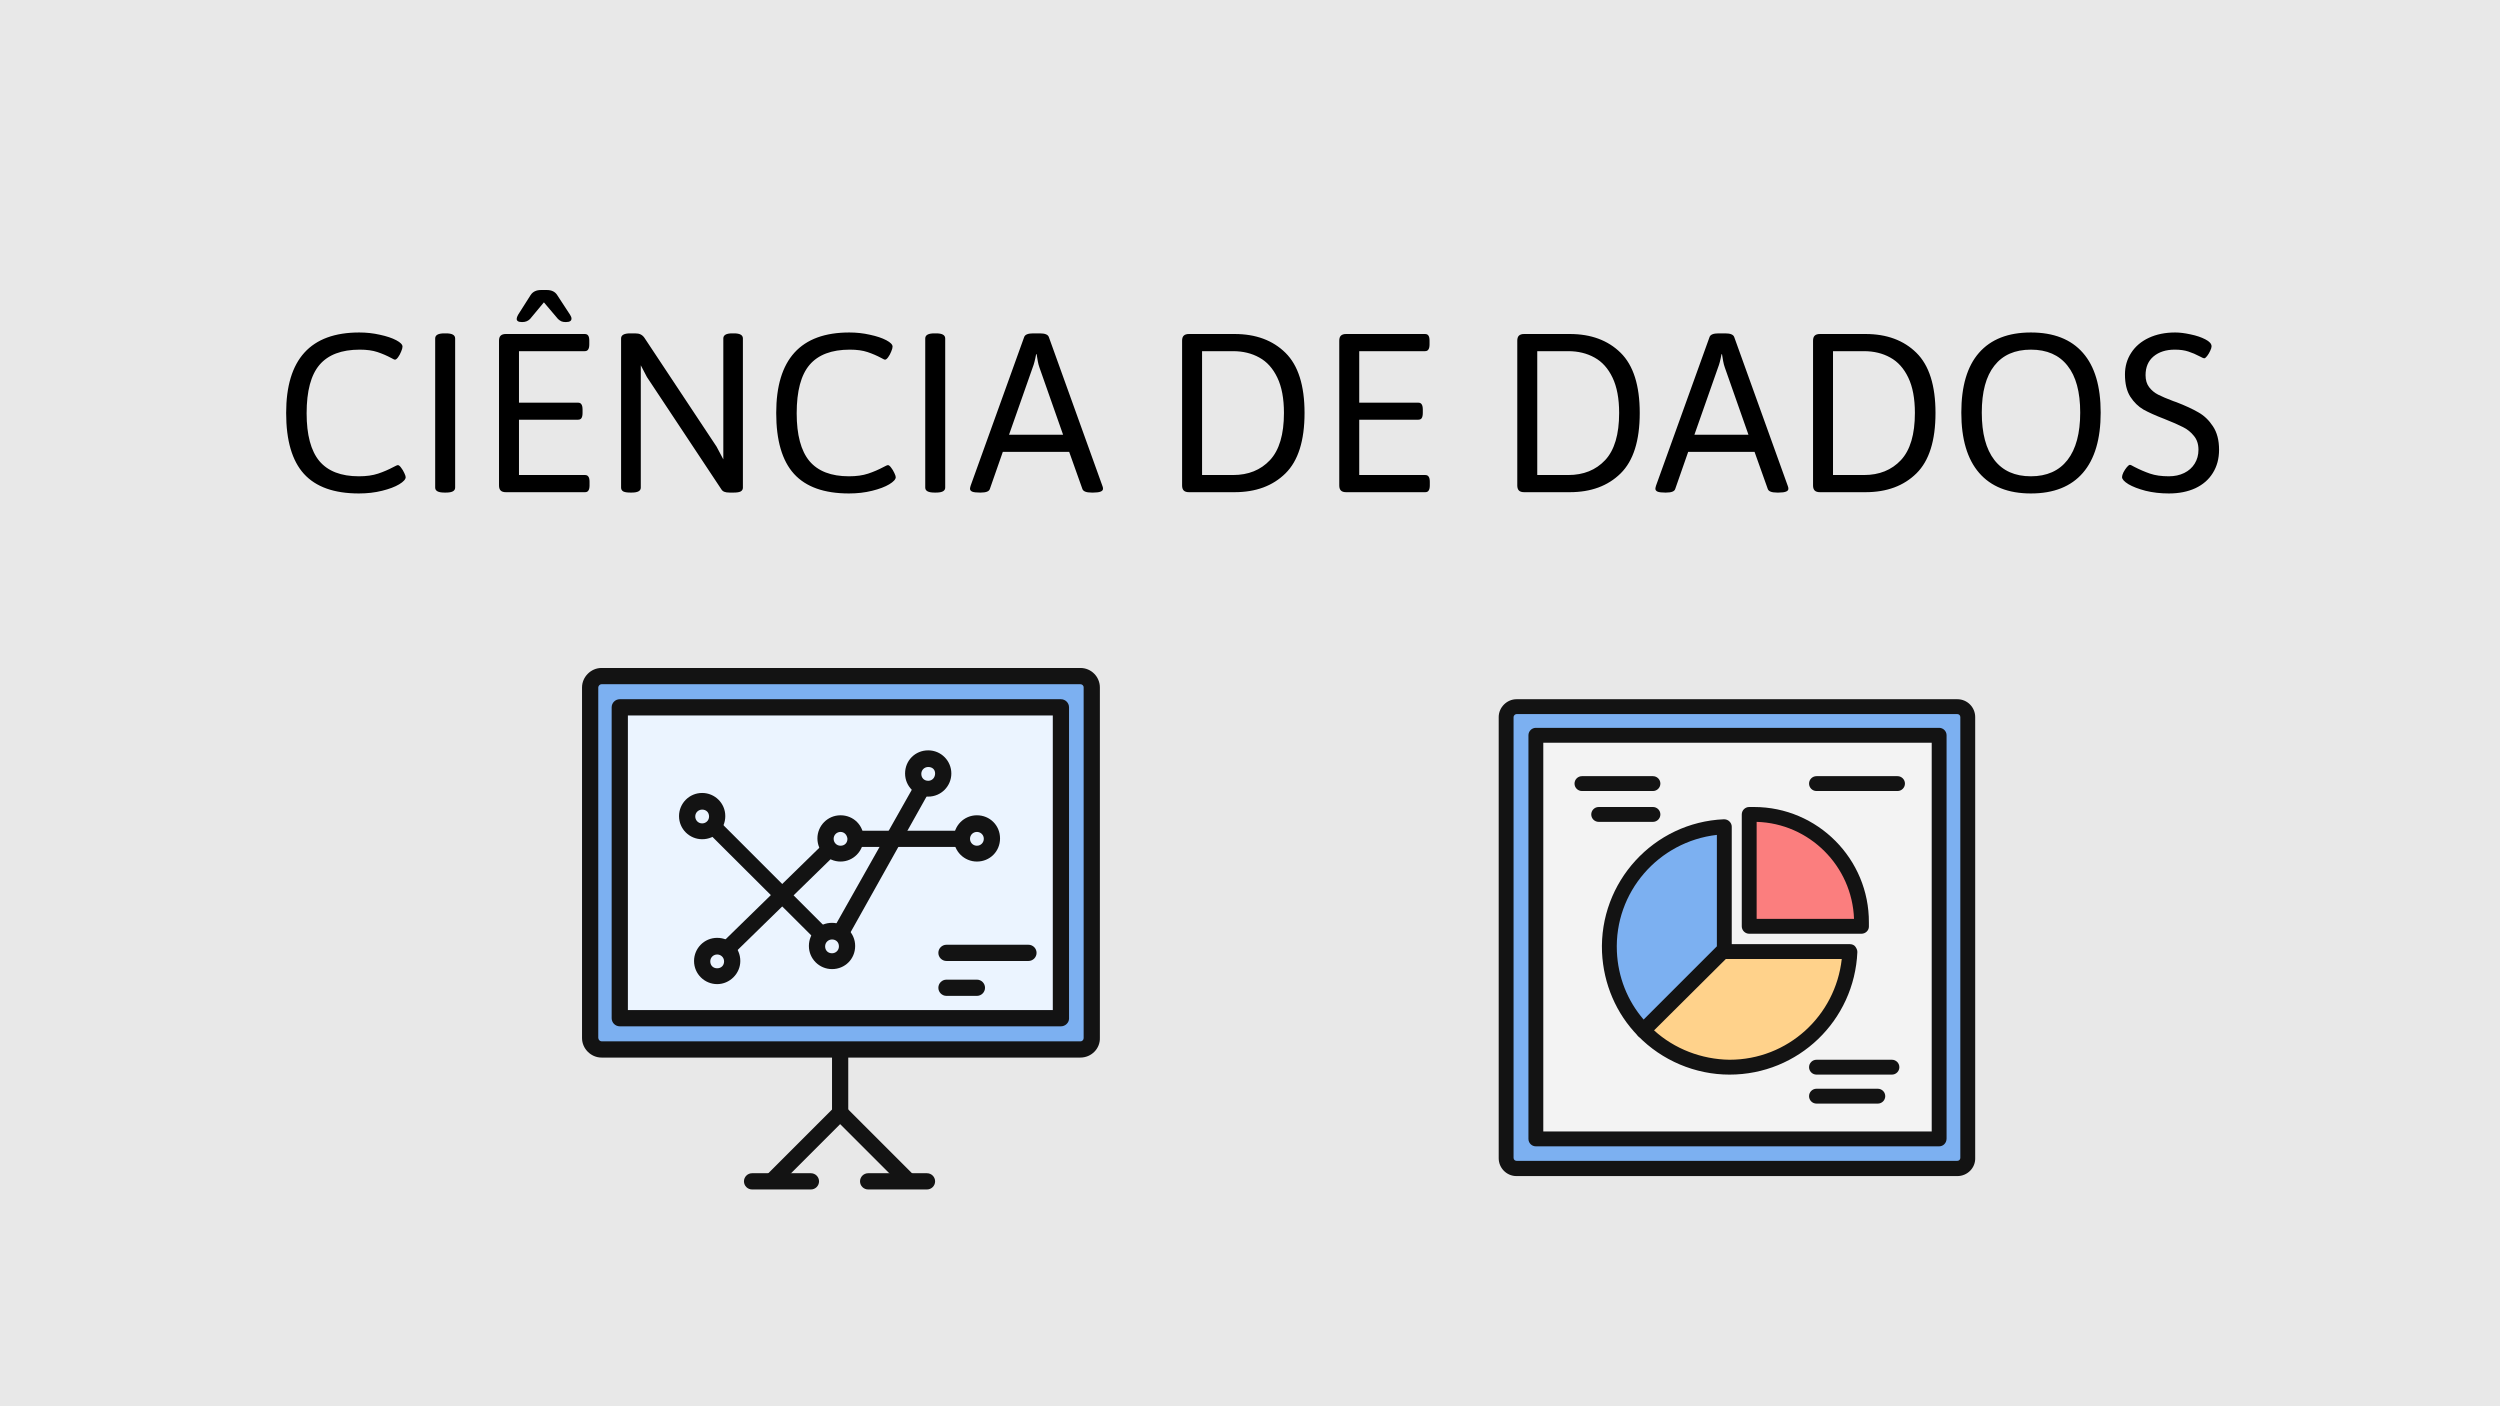 <svg width="1920" height="1080" viewBox="0 0 1920 1080" fill="none" xmlns="http://www.w3.org/2000/svg">
<rect x="0" y="0" width="1920" height="1080" fill="#808080" stroke="none"/>
<g clip-path="url(#clip0_222_58)">
<rect width="1920" height="1080" fill="#E8E8E8"/>
<path d="M275.625 378.977C256.615 378.977 242.552 373.964 233.438 363.938C224.323 353.911 219.766 338.319 219.766 317.16C219.766 275.949 238.483 255.344 275.918 255.344C281.387 255.344 286.693 255.93 291.836 257.102C296.979 258.208 301.146 259.608 304.336 261.301C307.526 262.993 309.121 264.621 309.121 266.184C309.121 267.16 308.763 268.462 308.047 270.09C307.396 271.717 306.615 273.15 305.703 274.387C304.792 275.624 303.978 276.242 303.262 276.242C302.936 276.242 302.025 275.819 300.527 274.973C297.142 273.15 293.594 271.62 289.883 270.383C286.172 269.146 281.647 268.527 276.309 268.527C262.311 268.527 251.992 272.434 245.352 280.246C238.776 287.993 235.488 300.363 235.488 317.355C235.488 333.957 238.743 346.197 245.254 354.074C251.829 361.887 261.953 365.793 275.625 365.793C281.354 365.793 286.27 365.109 290.371 363.742C294.473 362.375 298.411 360.682 302.188 358.664C304.01 357.688 305.117 357.199 305.508 357.199C306.224 357.199 307.038 357.818 307.949 359.055C308.926 360.292 309.772 361.691 310.488 363.254C311.204 364.751 311.562 365.826 311.562 366.477C311.562 368.104 309.902 369.927 306.582 371.945C303.327 373.898 298.932 375.559 293.398 376.926C287.93 378.293 282.005 378.977 275.625 378.977ZM341.25 378.293C336.562 378.293 334.219 377.023 334.219 374.484V259.934C334.219 257.329 336.562 256.027 341.25 256.027H342.617C347.24 256.027 349.551 257.329 349.551 259.934V374.484C349.551 377.023 347.24 378.293 342.617 378.293H341.25ZM388.516 378C386.693 378 385.358 377.577 384.512 376.73C383.665 375.884 383.242 374.582 383.242 372.824V261.691C383.242 259.868 383.665 258.566 384.512 257.785C385.358 256.939 386.693 256.516 388.516 256.516H449.062C450.299 256.516 451.178 256.906 451.699 257.688C452.285 258.469 452.578 259.803 452.578 261.691V264.523C452.578 266.281 452.285 267.583 451.699 268.43C451.178 269.276 450.299 269.699 449.062 269.699H398.574V309.25H443.887C445.124 309.25 446.003 309.673 446.523 310.52C447.109 311.366 447.402 312.701 447.402 314.523V317.16C447.402 318.983 447.109 320.318 446.523 321.164C446.003 321.945 445.124 322.336 443.887 322.336H398.574V364.816H449.258C450.495 364.816 451.374 365.24 451.895 366.086C452.48 366.867 452.773 368.169 452.773 369.992V372.824C452.773 374.582 452.48 375.884 451.895 376.73C451.374 377.577 450.495 378 449.258 378H388.516ZM400.82 247.336C398.151 247.336 396.816 246.522 396.816 244.895C396.816 244.113 397.174 243.072 397.891 241.77L407.559 226.535C409.251 223.996 411.921 222.727 415.566 222.727H419.863C423.574 222.727 426.243 223.996 427.871 226.535L437.832 241.77C438.548 242.876 438.906 243.853 438.906 244.699C438.906 246.457 437.507 247.336 434.707 247.336H434.316C433.21 247.336 432.201 247.173 431.289 246.848C430.378 246.457 429.466 245.839 428.555 244.992L417.715 232.199L407.07 244.992C405.508 246.555 403.555 247.336 401.211 247.336H400.82ZM484.023 378.293C481.549 378.293 479.759 378 478.652 377.414C477.546 376.763 476.992 375.786 476.992 374.484V259.934C476.992 257.329 479.336 256.027 484.023 256.027H487.637C489.46 256.027 490.892 256.288 491.934 256.809C493.04 257.329 494.017 258.176 494.863 259.348L550.332 343.039L555.508 352.805V259.934C555.508 257.329 557.786 256.027 562.344 256.027H563.711C568.268 256.027 570.547 257.329 570.547 259.934V374.484C570.547 375.786 569.993 376.763 568.887 377.414C567.78 378 566.055 378.293 563.711 378.293H560.195C558.568 378.293 557.266 378.098 556.289 377.707C555.312 377.316 554.564 376.698 554.043 375.852L496.816 289.523L492.129 280.539V374.484C492.129 377.023 489.818 378.293 485.195 378.293H484.023ZM651.992 378.977C632.982 378.977 618.919 373.964 609.805 363.938C600.69 353.911 596.133 338.319 596.133 317.16C596.133 275.949 614.85 255.344 652.285 255.344C657.754 255.344 663.06 255.93 668.203 257.102C673.346 258.208 677.513 259.608 680.703 261.301C683.893 262.993 685.488 264.621 685.488 266.184C685.488 267.16 685.13 268.462 684.414 270.09C683.763 271.717 682.982 273.15 682.07 274.387C681.159 275.624 680.345 276.242 679.629 276.242C679.303 276.242 678.392 275.819 676.895 274.973C673.509 273.15 669.961 271.62 666.25 270.383C662.539 269.146 658.014 268.527 652.676 268.527C638.678 268.527 628.359 272.434 621.719 280.246C615.143 287.993 611.855 300.363 611.855 317.355C611.855 333.957 615.111 346.197 621.621 354.074C628.197 361.887 638.32 365.793 651.992 365.793C657.721 365.793 662.637 365.109 666.738 363.742C670.84 362.375 674.779 360.682 678.555 358.664C680.378 357.688 681.484 357.199 681.875 357.199C682.591 357.199 683.405 357.818 684.316 359.055C685.293 360.292 686.139 361.691 686.855 363.254C687.572 364.751 687.93 365.826 687.93 366.477C687.93 368.104 686.27 369.927 682.949 371.945C679.694 373.898 675.299 375.559 669.766 376.926C664.297 378.293 658.372 378.977 651.992 378.977ZM717.617 378.293C712.93 378.293 710.586 377.023 710.586 374.484V259.934C710.586 257.329 712.93 256.027 717.617 256.027H718.984C723.607 256.027 725.918 257.329 725.918 259.934V374.484C725.918 377.023 723.607 378.293 718.984 378.293H717.617ZM752.383 378.293C749.779 378.293 747.891 378.065 746.719 377.609C745.547 377.089 744.961 376.34 744.961 375.363C744.961 374.908 745.124 374.126 745.449 373.02L786.562 258.859C787.214 256.971 789.525 256.027 793.496 256.027H798.574C802.546 256.027 804.857 256.971 805.508 258.859L846.621 373.117C846.947 373.833 847.109 374.582 847.109 375.363C847.109 377.316 844.668 378.293 839.785 378.293H838.32C834.284 378.293 831.94 377.382 831.289 375.559L821.133 347.043H770.156L760.195 375.559C759.609 377.382 757.298 378.293 753.262 378.293H752.383ZM816.445 333.859L798.281 282.199C797.76 280.767 797.337 279.139 797.012 277.316C796.686 275.493 796.393 273.736 796.133 272.043H795.742C794.961 276.405 794.082 279.79 793.105 282.199L774.941 333.859H816.445ZM913.125 378C911.302 378 909.967 377.577 909.121 376.73C908.275 375.884 907.852 374.582 907.852 372.824V261.691C907.852 259.868 908.275 258.566 909.121 257.785C909.967 256.939 911.302 256.516 913.125 256.516H948.184C964.46 256.516 977.48 261.333 987.246 270.969C997.012 280.604 1001.89 296.001 1001.89 317.16C1001.89 338.449 997.012 353.911 987.246 363.547C977.48 373.182 964.46 378 948.184 378H913.125ZM947.012 364.816C958.73 364.816 968.171 361.008 975.332 353.391C982.493 345.708 986.074 333.632 986.074 317.16C986.074 306.092 984.382 297.043 980.996 290.012C977.611 282.915 972.988 277.772 967.129 274.582C961.27 271.327 954.564 269.699 947.012 269.699H923.184V364.816H947.012ZM1033.83 378C1032.01 378 1030.67 377.577 1029.82 376.73C1028.98 375.884 1028.55 374.582 1028.55 372.824V261.691C1028.55 259.868 1028.98 258.566 1029.82 257.785C1030.67 256.939 1032.01 256.516 1033.83 256.516H1094.38C1095.61 256.516 1096.49 256.906 1097.01 257.688C1097.6 258.469 1097.89 259.803 1097.89 261.691V264.523C1097.89 266.281 1097.6 267.583 1097.01 268.43C1096.49 269.276 1095.61 269.699 1094.38 269.699H1043.89V309.25H1089.2C1090.44 309.25 1091.32 309.673 1091.84 310.52C1092.42 311.366 1092.71 312.701 1092.71 314.523V317.16C1092.71 318.983 1092.42 320.318 1091.84 321.164C1091.32 321.945 1090.44 322.336 1089.2 322.336H1043.89V364.816H1094.57C1095.81 364.816 1096.69 365.24 1097.21 366.086C1097.79 366.867 1098.09 368.169 1098.09 369.992V372.824C1098.09 374.582 1097.79 375.884 1097.21 376.73C1096.69 377.577 1095.81 378 1094.57 378H1033.83ZM1170.55 378C1168.72 378 1167.39 377.577 1166.54 376.73C1165.7 375.884 1165.27 374.582 1165.27 372.824V261.691C1165.27 259.868 1165.7 258.566 1166.54 257.785C1167.39 256.939 1168.72 256.516 1170.55 256.516H1205.61C1221.88 256.516 1234.9 261.333 1244.67 270.969C1254.43 280.604 1259.32 296.001 1259.32 317.16C1259.32 338.449 1254.43 353.911 1244.67 363.547C1234.9 373.182 1221.88 378 1205.61 378H1170.55ZM1204.43 364.816C1216.15 364.816 1225.59 361.008 1232.75 353.391C1239.92 345.708 1243.5 333.632 1243.5 317.16C1243.5 306.092 1241.8 297.043 1238.42 290.012C1235.03 282.915 1230.41 277.772 1224.55 274.582C1218.69 271.327 1211.99 269.699 1204.43 269.699H1180.61V364.816H1204.43ZM1278.75 378.293C1276.15 378.293 1274.26 378.065 1273.09 377.609C1271.91 377.089 1271.33 376.34 1271.33 375.363C1271.33 374.908 1271.49 374.126 1271.82 373.02L1312.93 258.859C1313.58 256.971 1315.89 256.027 1319.86 256.027H1324.94C1328.91 256.027 1331.22 256.971 1331.88 258.859L1372.99 373.117C1373.31 373.833 1373.48 374.582 1373.48 375.363C1373.48 377.316 1371.04 378.293 1366.15 378.293H1364.69C1360.65 378.293 1358.31 377.382 1357.66 375.559L1347.5 347.043H1296.52L1286.56 375.559C1285.98 377.382 1283.67 378.293 1279.63 378.293H1278.75ZM1342.81 333.859L1324.65 282.199C1324.13 280.767 1323.7 279.139 1323.38 277.316C1323.05 275.493 1322.76 273.736 1322.5 272.043H1322.11C1321.33 276.405 1320.45 279.79 1319.47 282.199L1301.31 333.859H1342.81ZM1397.7 378C1395.87 378 1394.54 377.577 1393.69 376.73C1392.85 375.884 1392.42 374.582 1392.42 372.824V261.691C1392.42 259.868 1392.85 258.566 1393.69 257.785C1394.54 256.939 1395.87 256.516 1397.7 256.516H1432.75C1449.03 256.516 1462.05 261.333 1471.82 270.969C1481.58 280.604 1486.46 296.001 1486.46 317.16C1486.46 338.449 1481.58 353.911 1471.82 363.547C1462.05 373.182 1449.03 378 1432.75 378H1397.7ZM1431.58 364.816C1443.3 364.816 1452.74 361.008 1459.9 353.391C1467.06 345.708 1470.64 333.632 1470.64 317.16C1470.64 306.092 1468.95 297.043 1465.57 290.012C1462.18 282.915 1457.56 277.772 1451.7 274.582C1445.84 271.327 1439.13 269.699 1431.58 269.699H1407.75V364.816H1431.58ZM1559.71 378.977C1542.32 378.977 1529.08 373.703 1519.96 363.156C1510.85 352.609 1506.29 337.18 1506.29 316.867C1506.29 296.62 1510.81 281.32 1519.86 270.969C1528.98 260.552 1542.26 255.344 1559.71 255.344C1577.22 255.344 1590.53 260.552 1599.65 270.969C1608.76 281.32 1613.32 296.62 1613.32 316.867C1613.32 337.18 1608.76 352.609 1599.65 363.156C1590.53 373.703 1577.22 378.977 1559.71 378.977ZM1559.71 365.793C1571.95 365.793 1581.32 361.626 1587.83 353.293C1594.34 344.895 1597.6 332.753 1597.6 316.867C1597.6 300.982 1594.34 288.97 1587.83 280.832C1581.39 272.629 1572.01 268.527 1559.71 268.527C1547.47 268.527 1538.12 272.629 1531.68 280.832C1525.23 288.97 1522.01 300.982 1522.01 316.867C1522.01 332.818 1525.23 344.96 1531.68 353.293C1538.12 361.626 1547.47 365.793 1559.71 365.793ZM1665.66 378.977C1659.28 378.977 1653.33 378.293 1647.79 376.926C1642.32 375.493 1637.93 373.801 1634.61 371.848C1631.35 369.829 1629.73 368.007 1629.73 366.379C1629.73 365.467 1630.08 364.263 1630.8 362.766C1631.58 361.268 1632.46 359.934 1633.44 358.762C1634.41 357.59 1635.2 357.004 1635.78 357.004C1636.3 357.004 1637.44 357.525 1639.2 358.566C1643.24 360.65 1647.24 362.375 1651.21 363.742C1655.18 365.109 1660 365.793 1665.66 365.793C1670.09 365.793 1674.03 364.947 1677.48 363.254C1680.93 361.561 1683.6 359.185 1685.49 356.125C1687.44 353 1688.42 349.419 1688.42 345.383C1688.42 341.086 1687.25 337.538 1684.9 334.738C1682.62 331.874 1679.82 329.628 1676.5 328C1673.25 326.307 1668.5 324.224 1662.25 321.75C1655.48 319.146 1650.1 316.737 1646.13 314.523C1642.23 312.245 1638.87 308.957 1636.07 304.66C1633.34 300.363 1631.97 294.667 1631.97 287.57C1631.97 281.385 1633.57 275.852 1636.76 270.969C1639.95 266.021 1644.47 262.18 1650.33 259.445C1656.19 256.711 1662.93 255.344 1670.55 255.344C1674 255.344 1677.94 255.832 1682.36 256.809C1686.79 257.72 1690.57 258.99 1693.69 260.617C1696.88 262.245 1698.48 264.035 1698.48 265.988C1698.48 266.835 1698.12 268.007 1697.4 269.504C1696.75 270.936 1695.97 272.238 1695.06 273.41C1694.15 274.582 1693.43 275.168 1692.91 275.168C1692.32 275.168 1691.15 274.68 1689.39 273.703C1686.46 272.141 1683.57 270.904 1680.7 269.992C1677.84 269.016 1674.36 268.527 1670.25 268.527C1663.55 268.527 1658.11 270.253 1653.95 273.703C1649.84 277.154 1647.79 281.971 1647.79 288.156C1647.79 291.867 1648.7 294.927 1650.53 297.336C1652.35 299.745 1654.66 301.665 1657.46 303.098C1660.26 304.53 1664.17 306.19 1669.18 308.078C1669.51 308.143 1670.25 308.404 1671.43 308.859C1678.33 311.529 1683.96 314.133 1688.32 316.672C1692.75 319.146 1696.49 322.727 1699.55 327.414C1702.68 332.102 1704.24 338.091 1704.24 345.383C1704.24 352.219 1702.64 358.176 1699.45 363.254C1696.33 368.332 1691.84 372.238 1685.98 374.973C1680.18 377.642 1673.41 378.977 1665.66 378.977Z" fill="black"/>
<path d="M645.229 862.393C641.801 862.393 638.996 859.588 638.996 856.159V805.979C638.996 802.55 641.801 799.745 645.229 799.745C648.658 799.745 651.463 802.55 651.463 805.979V856.159C651.463 859.588 648.658 862.393 645.229 862.393ZM622.788 913.509H577.594C574.166 913.509 571.361 910.704 571.361 907.275C571.361 903.847 574.166 901.041 577.594 901.041H622.788C626.217 901.041 629.022 903.847 629.022 907.275C629.022 910.704 626.217 913.509 622.788 913.509ZM711.929 913.509H666.735C663.307 913.509 660.502 910.704 660.502 907.275C660.502 903.847 663.307 901.041 666.735 901.041H711.929C715.357 901.041 718.163 903.847 718.163 907.275C718.163 910.704 715.357 913.509 711.929 913.509Z" fill="#131313"/>
<path d="M593.801 912.264C592.243 912.264 590.685 911.64 589.438 910.394C586.945 907.9 586.945 904.16 589.438 901.667L640.865 850.239C643.359 847.746 647.099 847.746 649.592 850.239L701.02 901.667C703.513 904.16 703.513 907.9 701.02 910.394C698.526 912.887 694.786 912.887 692.293 910.394L645.229 863.33L598.165 910.394C596.918 911.64 595.36 912.264 593.801 912.264Z" fill="#131313"/>
<path d="M461.96 519.232H829.744C834.731 519.232 838.471 523.284 838.471 527.959V796.94C838.471 801.927 834.419 805.667 829.744 805.667H461.96C457.285 805.979 453.233 801.927 453.233 797.252V527.959C453.233 523.284 457.285 519.232 461.96 519.232Z" fill="#7CB0F1"/>
<path d="M829.744 812.214H461.961C453.857 812.214 447 805.357 447 797.253V527.961C447 519.857 453.857 513 461.961 513H829.744C838.16 513 844.705 519.857 844.705 527.961V796.941C845.017 805.357 838.16 812.214 829.744 812.214ZM461.961 525.467C460.714 525.467 459.467 526.714 459.467 527.961V796.941C459.467 798.5 460.714 799.746 461.961 799.746H829.744C831.303 799.746 832.238 798.5 832.238 797.253V527.961C832.238 526.402 830.991 525.467 829.744 525.467H461.961Z" fill="#131313"/>
<path d="M475.986 543.233H814.783V782.293H475.986V543.233Z" fill="#EBF4FF"/>
<path d="M814.784 788.217H475.987C472.558 788.217 469.753 785.412 469.753 781.983V543.236C469.753 539.807 472.558 537.002 475.987 537.002H814.784C818.212 537.002 821.017 539.807 821.017 543.236V782.295C821.017 785.412 818.212 788.217 814.784 788.217ZM482.22 775.75H808.55V549.469H482.22V775.75Z" fill="#131313"/>
<path d="M789.849 738.032H726.89C723.461 738.032 720.656 735.227 720.656 731.798C720.656 728.37 723.461 725.565 726.89 725.565H789.849C793.278 725.565 796.083 728.37 796.083 731.798C796.083 735.227 793.278 738.032 789.849 738.032ZM750.266 764.836H726.89C723.461 764.836 720.656 762.031 720.656 758.603C720.656 755.174 723.461 752.369 726.89 752.369H750.266C753.694 752.369 756.499 755.174 756.499 758.603C756.499 762.031 753.694 764.836 750.266 764.836ZM631.515 724.318C629.957 724.318 628.398 723.694 627.152 722.448L543.31 638.917C540.816 636.424 540.816 632.684 543.31 630.19C545.803 627.697 549.543 627.697 552.037 630.19L635.567 713.721C638.061 716.214 638.061 719.954 635.567 722.448C634.632 724.006 633.074 724.318 631.515 724.318ZM645.229 723.383C644.294 723.383 643.047 723.071 642.112 722.448C638.996 720.889 638.061 716.837 639.619 714.032L702.578 602.451C704.137 599.334 708.189 598.399 710.994 599.957C714.111 601.516 715.046 605.567 713.487 608.372L650.839 720.266C649.593 722.136 647.411 723.383 645.229 723.383Z" fill="#131313"/>
<path d="M557.958 735.54C556.4 735.54 554.841 734.916 553.595 733.669C551.101 731.176 551.101 727.124 553.595 724.942L632.762 647.646C635.255 645.152 639.307 645.152 641.489 647.646C643.982 650.139 643.982 654.191 641.489 656.373L562.322 733.669C561.075 734.916 559.517 735.54 557.958 735.54ZM739.357 650.451H656.761C653.333 650.451 650.527 647.646 650.527 644.217C650.527 640.789 653.333 637.983 656.761 637.983H739.045C742.473 637.983 745.278 640.789 745.278 644.217C745.278 647.646 742.785 650.451 739.357 650.451Z" fill="#131313"/>
<path d="M527.726 626.765C527.726 629.823 528.941 632.756 531.103 634.919C533.266 637.082 536.199 638.297 539.258 638.297C542.316 638.297 545.25 637.082 547.412 634.919C549.575 632.756 550.79 629.823 550.79 626.765C550.79 623.706 549.575 620.773 547.412 618.61C545.25 616.447 542.316 615.232 539.258 615.232C536.199 615.232 533.266 616.447 531.103 618.61C528.941 620.773 527.726 623.706 527.726 626.765Z" fill="#EBF4FF"/>
<path d="M539.258 644.527C529.595 644.527 521.492 636.735 521.492 626.761C521.492 617.099 529.284 608.995 539.258 608.995C548.92 608.995 557.023 616.787 557.023 626.761C557.023 636.735 549.231 644.527 539.258 644.527ZM539.258 621.774C536.452 621.774 533.959 623.956 533.959 627.073C533.959 629.878 536.141 632.371 539.258 632.371C542.063 632.371 544.556 630.189 544.556 627.073C544.556 623.956 542.374 621.774 539.258 621.774Z" fill="#131313"/>
<path d="M627.463 726.502C627.463 728.016 627.762 729.516 628.341 730.915C628.921 732.314 629.77 733.586 630.841 734.656C631.912 735.727 633.183 736.577 634.582 737.156C635.982 737.736 637.481 738.034 638.996 738.034C640.51 738.034 642.01 737.736 643.409 737.156C644.808 736.577 646.079 735.727 647.15 734.656C648.221 733.586 649.07 732.314 649.65 730.915C650.229 729.516 650.528 728.016 650.528 726.502C650.528 724.987 650.229 723.488 649.65 722.089C649.07 720.69 648.221 719.418 647.15 718.347C646.079 717.277 644.808 716.427 643.409 715.848C642.01 715.268 640.51 714.97 638.996 714.97C637.481 714.97 635.982 715.268 634.582 715.848C633.183 716.427 631.912 717.277 630.841 718.347C629.77 719.418 628.921 720.69 628.341 722.089C627.762 723.488 627.463 724.987 627.463 726.502Z" fill="#EBF4FF"/>
<path d="M638.996 744.269C629.334 744.269 621.23 736.477 621.23 726.503C621.23 716.529 629.022 708.737 638.996 708.737C648.658 708.737 656.762 716.529 656.762 726.503C656.762 736.477 648.97 744.269 638.996 744.269ZM638.996 721.516C636.191 721.516 633.697 723.698 633.697 726.815C633.697 729.932 635.879 732.113 638.996 732.113C641.801 732.113 644.294 729.932 644.294 726.815C644.294 723.698 642.113 721.516 638.996 721.516Z" fill="#131313"/>
<path d="M634.009 643.903C634.009 646.962 635.224 649.895 637.386 652.058C639.549 654.22 642.482 655.435 645.541 655.435C648.6 655.435 651.533 654.22 653.695 652.058C655.858 649.895 657.073 646.962 657.073 643.903C657.073 640.845 655.858 637.911 653.695 635.749C651.533 633.586 648.6 632.371 645.541 632.371C642.482 632.371 639.549 633.586 637.386 635.749C635.224 637.911 634.009 640.845 634.009 643.903Z" fill="#EBF4FF"/>
<path d="M645.541 661.67C635.879 661.67 627.775 653.878 627.775 643.904C627.775 634.242 635.567 626.139 645.541 626.139C655.514 626.139 663.307 633.931 663.307 643.904C662.995 653.878 655.203 661.67 645.541 661.67ZM645.541 638.918C642.736 638.918 640.242 641.099 640.242 644.216C640.242 647.021 642.424 649.515 645.541 649.515C648.658 649.515 650.839 647.333 650.839 644.216C650.528 641.099 648.346 638.918 645.541 638.918Z" fill="#131313"/>
<path d="M738.733 643.903C738.733 646.962 739.948 649.895 742.111 652.058C744.273 654.22 747.207 655.435 750.265 655.435C753.324 655.435 756.257 654.22 758.42 652.058C760.582 649.895 761.797 646.962 761.797 643.903C761.797 640.845 760.582 637.911 758.42 635.749C756.257 633.586 753.324 632.371 750.265 632.371C747.207 632.371 744.273 633.586 742.111 635.749C739.948 637.911 738.733 640.845 738.733 643.903Z" fill="#EBF4FF"/>
<path d="M750.265 661.67C740.603 661.67 732.5 653.878 732.5 643.904C732.5 634.242 740.292 626.139 750.265 626.139C760.239 626.139 768.031 633.931 768.031 643.904C768.031 653.878 760.239 661.67 750.265 661.67ZM750.265 638.918C747.46 638.918 744.967 641.099 744.967 644.216C744.967 647.021 747.149 649.515 750.265 649.515C753.382 649.515 755.564 647.021 755.564 644.216C755.564 641.099 753.07 638.918 750.265 638.918Z" fill="#131313"/>
<path d="M701.332 594.035C701.332 597.094 702.547 600.027 704.71 602.19C706.872 604.352 709.806 605.567 712.864 605.567C715.923 605.567 718.856 604.352 721.019 602.19C723.181 600.027 724.396 597.094 724.396 594.035C724.396 590.977 723.181 588.043 721.019 585.881C718.856 583.718 715.923 582.503 712.864 582.503C709.806 582.503 706.872 583.718 704.71 585.881C702.547 588.043 701.332 590.977 701.332 594.035Z" fill="#EBF4FF"/>
<path d="M712.864 611.802C703.202 611.802 695.098 604.01 695.098 594.036C695.098 584.063 702.89 576.271 712.864 576.271C722.838 576.271 730.63 584.374 730.63 594.036C730.63 603.698 722.838 611.802 712.864 611.802ZM712.864 589.049C710.059 589.049 707.565 591.231 707.565 594.348C707.565 597.465 709.747 599.647 712.864 599.647C715.981 599.647 718.163 597.153 718.163 594.036C718.163 590.92 715.981 589.049 712.864 589.049Z" fill="#131313"/>
<path d="M539.257 738.033C539.257 741.092 540.472 744.025 542.635 746.188C544.798 748.35 547.731 749.565 550.79 749.565C553.848 749.565 556.781 748.35 558.944 746.188C561.107 744.025 562.322 741.092 562.322 738.033C562.322 734.975 561.107 732.041 558.944 729.879C556.781 727.716 553.848 726.501 550.79 726.501C547.731 726.501 544.798 727.716 542.635 729.879C540.472 732.041 539.257 734.975 539.257 738.033Z" fill="#EBF4FF"/>
<path d="M550.79 755.801C541.128 755.801 533.024 748.009 533.024 738.035C533.024 728.373 540.816 720.27 550.79 720.27C560.764 720.27 568.556 728.062 568.556 738.035C568.556 747.697 560.452 755.801 550.79 755.801ZM550.79 733.048C547.985 733.048 545.491 735.23 545.491 738.347C545.491 741.464 547.673 743.646 550.79 743.646C553.907 743.646 556.088 741.464 556.088 738.347C556.088 735.23 553.595 733.048 550.79 733.048Z" fill="#131313"/>
<path d="M1164.7 542.71H1503.24C1507.81 542.71 1511.24 546.421 1511.24 550.703V889.245C1511.24 893.812 1507.53 897.237 1503.24 897.237H1164.7C1160.13 897.237 1156.71 893.527 1156.71 889.245V550.703C1156.71 546.421 1160.42 542.71 1164.7 542.71Z" fill="#7CB0F1"/>
<path d="M1503.24 903.231H1164.7C1156.99 903.231 1151 896.951 1151 889.529V550.702C1151 543.28 1157.28 537 1164.7 537H1503.24C1510.95 537 1516.95 543.28 1516.95 550.702V889.244C1517.23 896.951 1510.95 903.231 1503.24 903.231ZM1164.7 548.418C1163.56 548.418 1162.42 549.56 1162.42 550.702V889.244C1162.42 890.671 1163.56 891.527 1164.7 891.527H1503.24C1504.67 891.527 1505.53 890.386 1505.53 889.244V550.702C1505.53 549.274 1504.39 548.418 1503.24 548.418H1164.7Z" fill="#131313"/>
<path d="M1179.54 564.688H1489.26V874.399H1179.54V564.688Z" fill="#F3F3F3"/>
<path d="M1489.26 880.393H1179.54C1176.4 880.393 1173.84 877.824 1173.84 874.684V564.687C1173.84 561.547 1176.4 558.978 1179.54 558.978H1489.26C1492.4 558.978 1494.97 561.547 1494.97 564.687V874.399C1494.97 877.824 1492.4 880.393 1489.26 880.393ZM1185.25 868.975H1483.55V570.395H1185.25V868.975Z" fill="#131313"/>
<path d="M1346.82 625.488H1343.11V711.408H1429.31V708.268C1429.6 662.597 1392.49 625.488 1346.82 625.488Z" fill="#FB7E7E"/>
<path d="M1429.6 717.115H1343.39C1340.25 717.115 1337.68 714.546 1337.68 711.406V625.486C1337.68 622.346 1340.25 619.777 1343.39 619.777H1347.1C1395.92 619.777 1435.59 659.74 1435.31 708.552V711.692C1435.31 714.546 1432.74 717.115 1429.6 717.115ZM1349.1 705.697H1423.89C1422.46 665.164 1389.64 632.337 1349.1 631.195V705.697Z" fill="#131313"/>
<path d="M1324.27 634.912C1273.17 637.196 1233.78 680.298 1236.06 731.108C1236.92 753.659 1246.34 775.353 1262.04 791.338L1324.27 729.11V634.912Z" fill="#7CB0F1"/>
<path d="M1262.04 797.331C1260.61 797.331 1258.9 796.76 1258.04 795.618C1241.2 778.491 1231.5 755.655 1230.35 731.392C1228.07 677.442 1270.03 631.485 1323.98 629.201C1325.69 629.201 1327.12 629.772 1328.26 630.914C1329.41 632.056 1329.98 633.483 1329.98 634.91V729.394C1329.98 730.821 1329.41 732.248 1328.26 733.39L1266.04 795.618C1265.18 796.76 1263.75 797.331 1262.04 797.331ZM1318.56 641.19C1273.74 646.328 1239.77 685.149 1241.77 730.821C1242.63 750.232 1249.77 768.5 1262.33 783.058L1318.56 726.825V641.19Z" fill="#131313"/>
<path d="M1328.26 819.593C1377.93 819.593 1418.47 780.201 1420.46 730.819H1324.27V729.677L1262.04 791.619C1279.45 809.317 1303.14 819.593 1328.26 819.593Z" fill="#FFD28B"/>
<path d="M1328.26 825.304C1302 825.304 1276.31 814.457 1258.04 795.617C1255.76 793.333 1256.05 789.908 1258.04 787.624L1320.27 725.397C1321.98 723.684 1324.27 723.398 1326.55 724.255C1327.12 724.54 1327.41 724.826 1327.98 725.111H1420.75C1422.18 725.111 1423.89 725.682 1424.75 726.824C1425.6 727.966 1426.46 729.393 1426.46 731.105C1424.17 783.914 1381.07 825.304 1328.26 825.304ZM1270.32 791.335C1286.02 805.608 1306.86 813.6 1328.26 813.886C1373.08 813.886 1409.62 780.203 1414.47 736.529H1325.41L1270.32 791.335Z" fill="#131313"/>
<path d="M1269.46 607.508H1214.94C1211.8 607.508 1209.23 604.939 1209.23 601.799C1209.23 598.659 1211.8 596.09 1214.94 596.09H1269.46C1272.6 596.09 1275.17 598.659 1275.17 601.799C1275.17 604.939 1272.6 607.508 1269.46 607.508Z" fill="#131313"/>
<path d="M1269.46 631.195H1227.79C1224.65 631.195 1222.08 628.626 1222.08 625.486C1222.08 622.346 1224.65 619.777 1227.79 619.777H1269.46C1272.6 619.777 1275.17 622.346 1275.17 625.486C1275.17 628.626 1272.6 631.195 1269.46 631.195Z" fill="#131313"/>
<path d="M1453 825.303H1395.06C1391.92 825.303 1389.35 822.734 1389.35 819.594C1389.35 816.454 1391.92 813.885 1395.06 813.885H1453C1456.14 813.885 1458.71 816.454 1458.71 819.594C1458.71 822.734 1456.14 825.303 1453 825.303Z" fill="#131313"/>
<path d="M1442.16 847.566H1395.06C1391.92 847.566 1389.35 844.997 1389.35 841.857C1389.35 838.717 1391.92 836.148 1395.06 836.148H1442.16C1445.3 836.148 1447.87 838.717 1447.87 841.857C1447.87 844.997 1445.3 847.566 1442.16 847.566Z" fill="#131313"/>
<path d="M1457.29 607.508H1395.06C1391.92 607.508 1389.35 604.939 1389.35 601.799C1389.35 598.659 1391.92 596.09 1395.06 596.09H1457.29C1460.43 596.09 1463 598.659 1463 601.799C1463 604.939 1460.43 607.508 1457.29 607.508Z" fill="#131313"/>
</g>
<defs>
<clipPath id="clip0_222_58">
<rect width="1920" height="1080" fill="white"/>
</clipPath>
</defs>
</svg>
